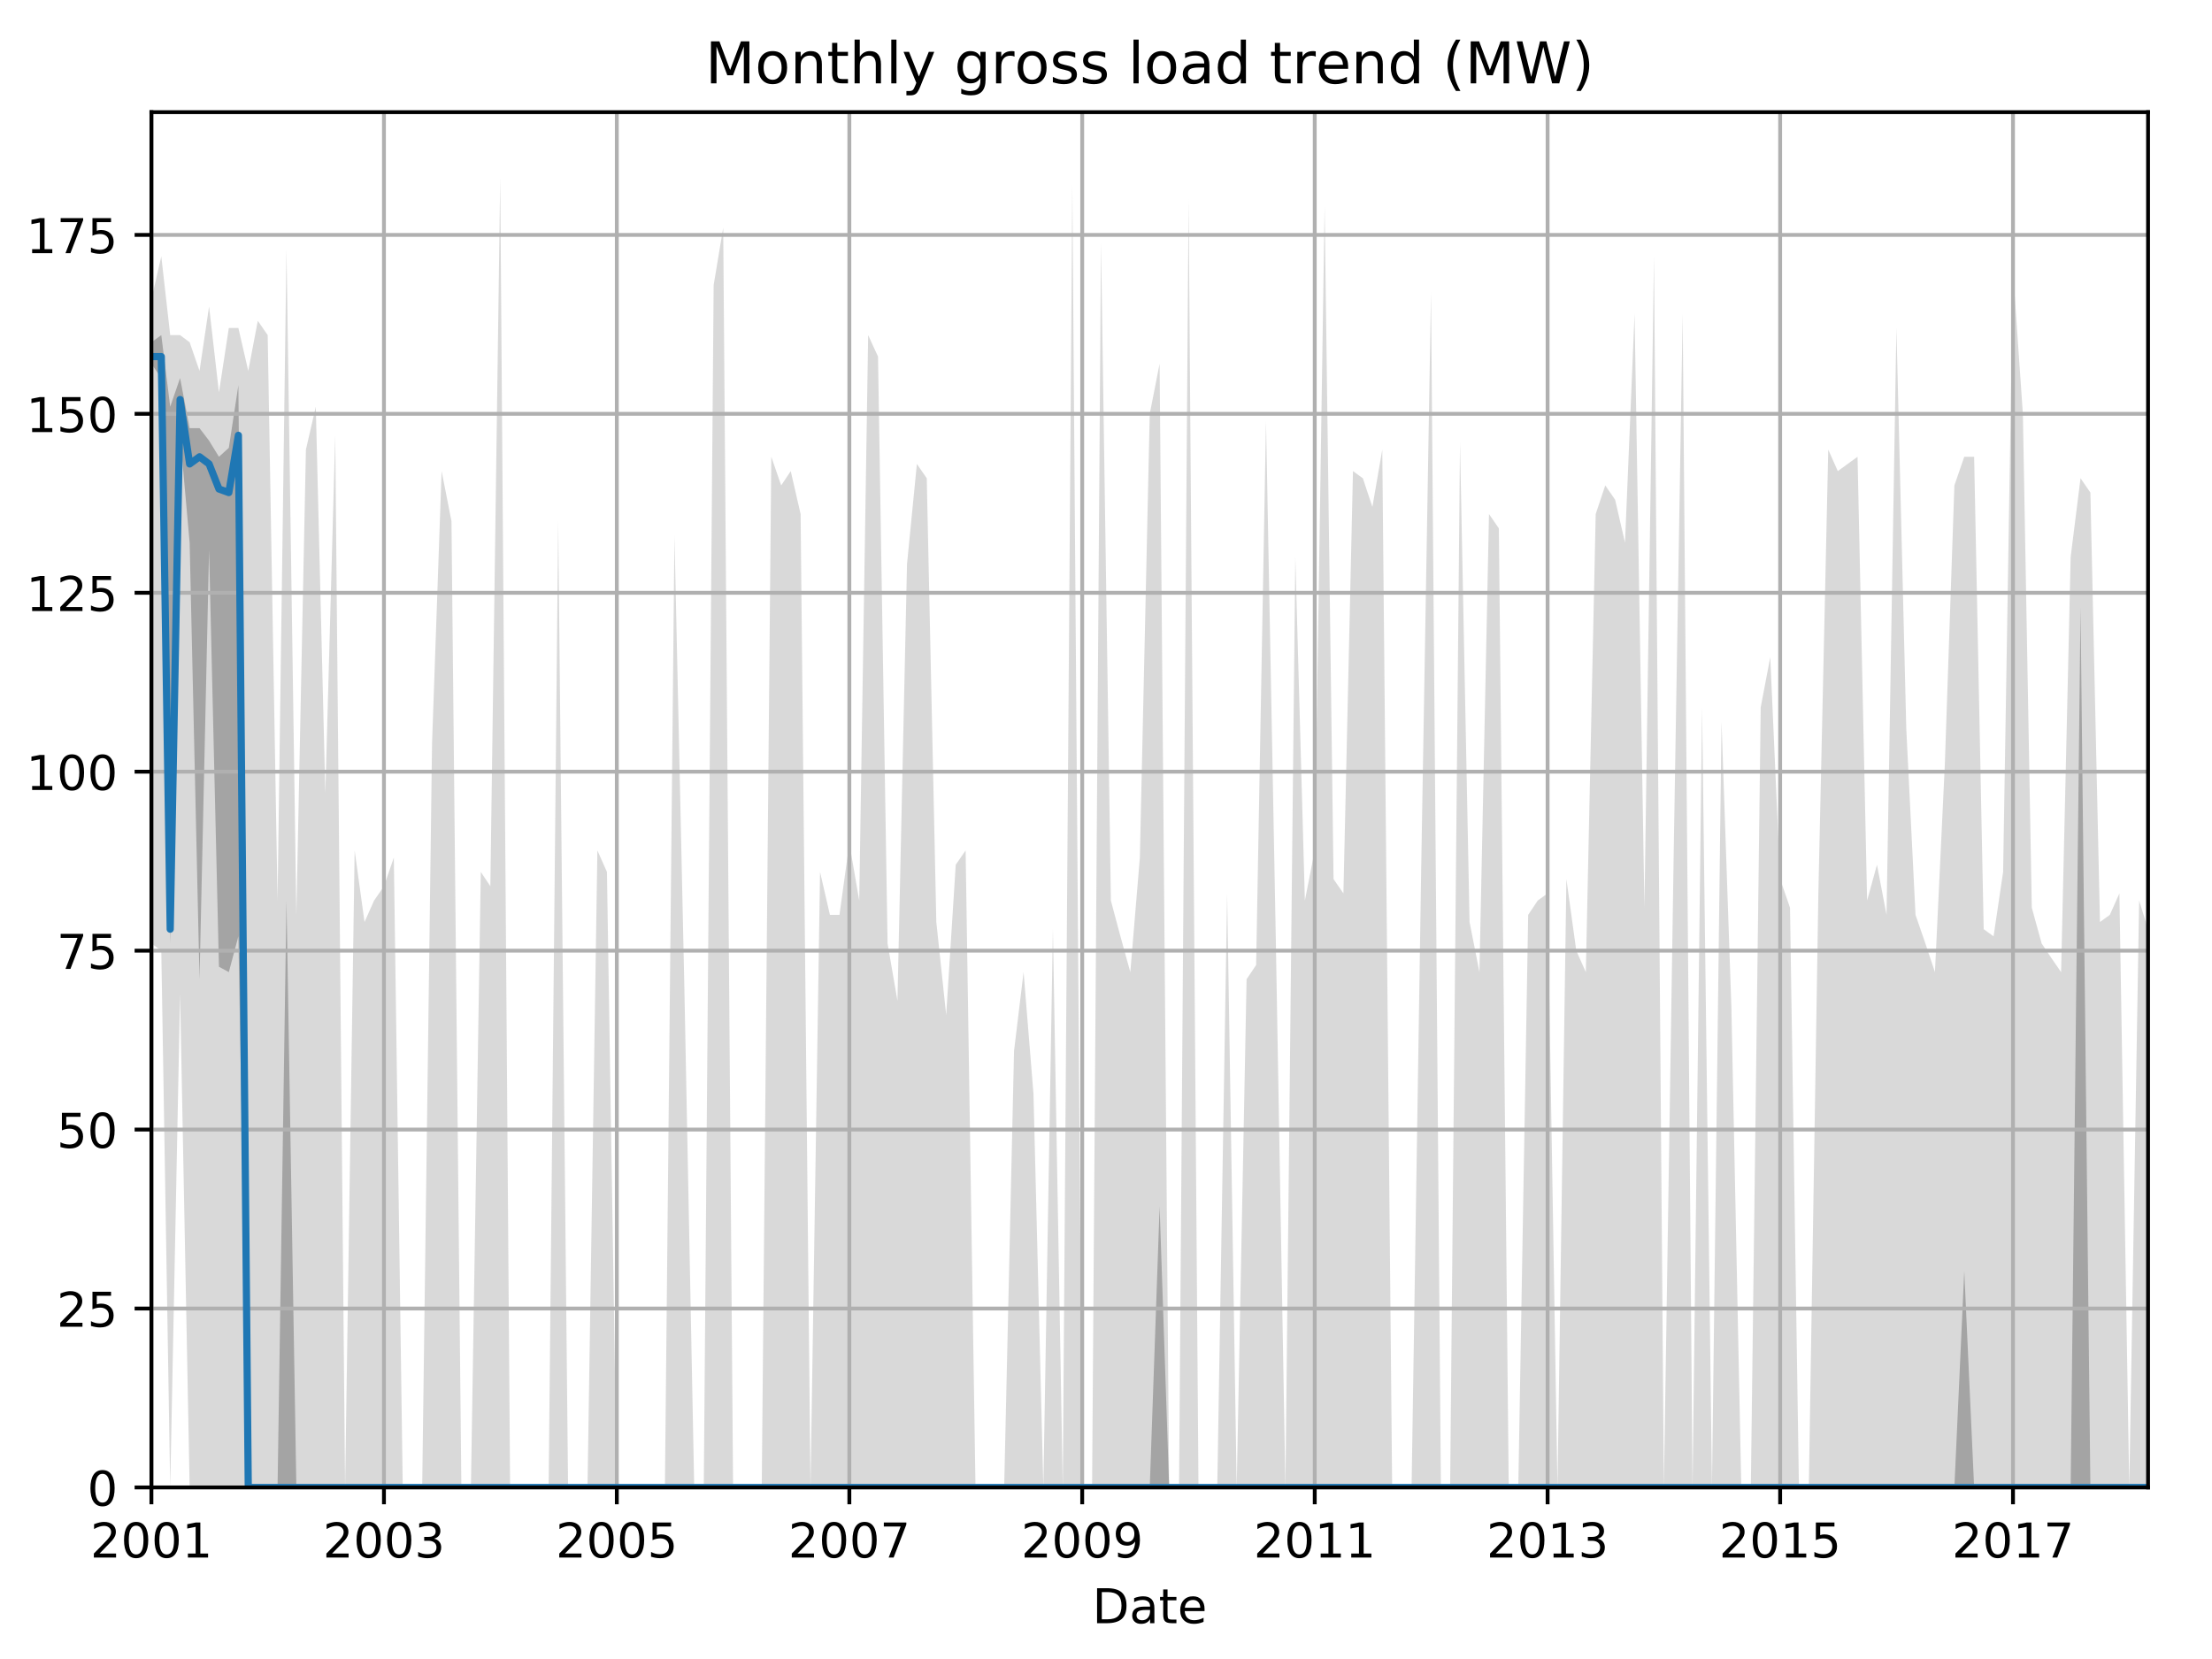 <?xml version="1.0" encoding="utf-8" standalone="no"?>
<!DOCTYPE svg PUBLIC "-//W3C//DTD SVG 1.1//EN"
  "http://www.w3.org/Graphics/SVG/1.1/DTD/svg11.dtd">
<!-- Created with matplotlib (http://matplotlib.org/) -->
<svg height="345.6pt" version="1.1" viewBox="0 0 460.8 345.6" width="460.8pt" xmlns="http://www.w3.org/2000/svg" xmlns:xlink="http://www.w3.org/1999/xlink">
 <defs>
  <style type="text/css">
*{stroke-linecap:butt;stroke-linejoin:round;}
  </style>
 </defs>
 <g id="figure_1">
  <g id="patch_1">
   <path d="M 0 345.6 
L 460.8 345.6 
L 460.8 0 
L 0 0 
z
" style="fill:none;"/>
  </g>
  <g id="axes_1">
   <g id="patch_2">
    <path d="M 31.543 309.863 
L 447.48 309.863 
L 447.48 23.365 
L 31.543 23.365 
z
" style="fill:none;"/>
   </g>
   <g id="PolyCollection_1">
    <path clip-path="url(#p633949a333)" d="M 31.543 62.355 
L 31.543 196.546 
L 33.6 198.037 
L 35.458 309.863 
L 37.515 206.983 
L 39.506 309.863 
L 41.563 309.863 
L 43.554 309.863 
L 45.611 309.863 
L 47.668 309.863 
L 49.659 309.863 
L 51.716 309.863 
L 53.707 309.863 
L 55.764 309.863 
L 57.821 309.863 
L 59.679 309.863 
L 61.736 309.863 
L 63.727 309.863 
L 65.784 309.863 
L 67.775 309.863 
L 69.832 309.863 
L 71.889 309.863 
L 73.88 309.863 
L 75.937 309.863 
L 77.928 309.863 
L 79.985 309.863 
L 82.042 309.863 
L 83.9 309.863 
L 85.957 309.863 
L 87.948 309.863 
L 90.005 309.863 
L 91.996 309.863 
L 94.053 309.863 
L 96.11 309.863 
L 98.101 309.863 
L 100.158 309.863 
L 102.149 309.863 
L 104.206 309.863 
L 106.263 309.863 
L 108.187 309.863 
L 110.245 309.863 
L 112.235 309.863 
L 114.292 309.863 
L 116.283 309.863 
L 118.34 309.863 
L 120.397 309.863 
L 122.388 309.863 
L 124.445 309.863 
L 126.436 309.863 
L 128.493 309.863 
L 130.55 309.863 
L 132.408 309.863 
L 134.466 309.863 
L 136.456 309.863 
L 138.513 309.863 
L 140.504 309.863 
L 142.561 309.863 
L 144.618 309.863 
L 146.609 309.863 
L 148.666 309.863 
L 150.657 309.863 
L 152.714 309.863 
L 154.771 309.863 
L 156.629 309.863 
L 158.686 309.863 
L 160.677 309.863 
L 162.734 309.863 
L 164.725 309.863 
L 166.782 309.863 
L 168.839 309.863 
L 170.83 309.863 
L 172.887 309.863 
L 174.878 309.863 
L 176.935 309.863 
L 178.992 309.863 
L 180.85 309.863 
L 182.907 309.863 
L 184.898 309.863 
L 186.955 309.863 
L 188.946 309.863 
L 191.003 309.863 
L 193.06 309.863 
L 195.051 309.863 
L 197.108 309.863 
L 199.099 309.863 
L 201.156 309.863 
L 203.213 309.863 
L 205.138 309.863 
L 207.195 309.863 
L 209.186 309.863 
L 211.243 309.863 
L 213.233 309.863 
L 215.291 309.863 
L 217.348 309.863 
L 219.338 309.863 
L 221.396 309.863 
L 223.386 309.863 
L 225.443 309.863 
L 227.501 309.863 
L 229.359 309.863 
L 231.416 309.863 
L 233.406 309.863 
L 235.464 309.863 
L 237.454 309.863 
L 239.512 309.863 
L 241.569 309.863 
L 243.559 309.863 
L 245.617 309.863 
L 247.607 309.863 
L 249.664 309.863 
L 251.722 309.863 
L 253.58 309.863 
L 255.637 309.863 
L 257.627 309.863 
L 259.685 309.863 
L 261.675 309.863 
L 263.732 309.863 
L 265.79 309.863 
L 267.78 309.863 
L 269.837 309.863 
L 271.828 309.863 
L 273.885 309.863 
L 275.942 309.863 
L 277.801 309.863 
L 279.858 309.863 
L 281.848 309.863 
L 283.906 309.863 
L 285.896 309.863 
L 287.953 309.863 
L 290.011 309.863 
L 292.001 309.863 
L 294.058 309.863 
L 296.049 309.863 
L 298.106 309.863 
L 300.163 309.863 
L 302.088 309.863 
L 304.145 309.863 
L 306.136 309.863 
L 308.193 309.863 
L 310.184 309.863 
L 312.241 309.863 
L 314.298 309.863 
L 316.289 309.863 
L 318.346 309.863 
L 320.337 309.863 
L 322.394 309.863 
L 324.451 309.863 
L 326.309 309.863 
L 328.366 309.863 
L 330.357 309.863 
L 332.414 309.863 
L 334.405 309.863 
L 336.462 309.863 
L 338.519 309.863 
L 340.51 309.863 
L 342.567 309.863 
L 344.557 309.863 
L 346.615 309.863 
L 348.672 309.863 
L 350.53 309.863 
L 352.587 309.863 
L 354.578 309.863 
L 356.635 309.863 
L 358.626 309.863 
L 360.683 309.863 
L 362.74 309.863 
L 364.731 309.863 
L 366.788 309.863 
L 368.778 309.863 
L 370.836 309.863 
L 372.893 309.863 
L 374.751 309.863 
L 376.808 309.863 
L 378.799 309.863 
L 380.856 309.863 
L 382.847 309.863 
L 384.904 309.863 
L 386.961 309.863 
L 388.952 309.863 
L 391.009 309.863 
L 392.999 309.863 
L 395.057 309.863 
L 397.114 309.863 
L 399.038 309.863 
L 401.095 309.863 
L 403.086 309.863 
L 405.143 309.863 
L 407.134 309.863 
L 409.191 309.863 
L 411.248 309.863 
L 413.239 309.863 
L 415.296 309.863 
L 417.287 309.863 
L 419.344 309.863 
L 421.401 309.863 
L 423.259 309.863 
L 425.316 309.863 
L 427.307 309.863 
L 429.364 309.863 
L 431.355 309.863 
L 433.412 309.863 
L 435.469 309.863 
L 437.46 309.863 
L 439.517 309.863 
L 441.508 309.863 
L 443.565 309.863 
L 445.622 309.863 
L 447.48 309.863 
L 447.48 193.564 
L 447.48 193.564 
L 445.622 187.6 
L 443.565 309.863 
L 441.508 186.109 
L 439.517 190.582 
L 437.46 192.073 
L 435.469 102.612 
L 433.412 99.63 
L 431.355 116.032 
L 429.364 202.51 
L 427.307 199.528 
L 425.316 196.546 
L 423.259 189.091 
L 421.401 86.211 
L 419.344 56.391 
L 417.287 181.636 
L 415.296 195.055 
L 413.239 193.564 
L 411.248 95.157 
L 409.191 95.157 
L 407.134 101.121 
L 405.143 159.271 
L 403.086 202.51 
L 401.095 196.546 
L 399.038 190.582 
L 397.114 151.816 
L 395.057 68.319 
L 392.999 190.582 
L 391.009 180.145 
L 388.952 187.6 
L 386.961 95.157 
L 384.904 96.648 
L 382.847 98.139 
L 380.856 93.666 
L 378.799 186.109 
L 376.808 309.863 
L 374.751 309.863 
L 372.893 189.091 
L 370.836 183.127 
L 368.778 136.906 
L 366.788 147.343 
L 364.731 309.863 
L 362.74 309.863 
L 360.683 209.966 
L 358.626 150.325 
L 356.635 309.863 
L 354.578 147.343 
L 352.587 309.863 
L 350.53 65.337 
L 348.672 177.163 
L 346.615 309.863 
L 344.557 53.409 
L 342.567 189.091 
L 340.51 65.337 
L 338.519 113.05 
L 336.462 104.103 
L 334.405 101.121 
L 332.414 107.086 
L 330.357 202.51 
L 328.366 198.037 
L 326.309 183.127 
L 324.451 309.863 
L 322.394 186.109 
L 320.337 187.6 
L 318.346 190.582 
L 316.289 309.863 
L 314.298 309.863 
L 312.241 110.068 
L 310.184 107.086 
L 308.193 202.51 
L 306.136 192.073 
L 304.145 92.175 
L 302.088 309.863 
L 300.163 309.863 
L 298.106 60.864 
L 296.049 181.636 
L 294.058 309.863 
L 292.001 309.863 
L 290.011 309.863 
L 287.953 93.666 
L 285.896 105.595 
L 283.906 99.63 
L 281.848 98.139 
L 279.858 186.109 
L 277.801 183.127 
L 275.942 42.972 
L 273.885 177.163 
L 271.828 187.6 
L 269.837 116.032 
L 267.78 309.863 
L 265.79 196.546 
L 263.732 87.702 
L 261.675 201.019 
L 259.685 204.001 
L 257.627 309.863 
L 255.637 186.109 
L 253.58 309.863 
L 251.722 309.863 
L 249.664 309.863 
L 247.607 41.481 
L 245.617 309.863 
L 243.559 309.863 
L 241.569 75.774 
L 239.512 86.211 
L 237.454 178.654 
L 235.464 202.51 
L 233.406 195.055 
L 231.416 187.6 
L 229.359 50.427 
L 227.501 309.863 
L 225.443 309.863 
L 223.386 38.499 
L 221.396 309.863 
L 219.338 193.564 
L 217.348 309.863 
L 215.291 227.858 
L 213.233 202.51 
L 211.243 218.912 
L 209.186 309.863 
L 207.195 309.863 
L 205.138 309.863 
L 203.213 309.863 
L 201.156 177.163 
L 199.099 180.145 
L 197.108 211.457 
L 195.051 192.073 
L 193.06 99.63 
L 191.003 96.648 
L 188.946 117.523 
L 186.955 208.475 
L 184.898 196.546 
L 182.907 74.283 
L 180.85 69.81 
L 178.992 187.6 
L 176.935 175.672 
L 174.878 190.582 
L 172.887 190.582 
L 170.83 181.636 
L 168.839 309.863 
L 166.782 107.086 
L 164.725 98.139 
L 162.734 101.121 
L 160.677 95.157 
L 158.686 309.863 
L 156.629 309.863 
L 154.771 309.863 
L 152.714 309.863 
L 150.657 47.445 
L 148.666 59.373 
L 146.609 309.863 
L 144.618 309.863 
L 142.561 205.492 
L 140.504 111.559 
L 138.513 309.863 
L 136.456 309.863 
L 134.466 309.863 
L 132.408 309.863 
L 130.55 309.863 
L 128.493 309.863 
L 126.436 181.636 
L 124.445 177.163 
L 122.388 309.863 
L 120.397 309.863 
L 118.34 309.863 
L 116.283 108.577 
L 114.292 309.863 
L 112.235 309.863 
L 110.245 309.863 
L 108.187 309.863 
L 106.263 309.863 
L 104.206 37.008 
L 102.149 184.618 
L 100.158 181.636 
L 98.101 309.863 
L 96.11 309.863 
L 94.053 108.577 
L 91.996 98.139 
L 90.005 154.798 
L 87.948 309.863 
L 85.957 309.863 
L 83.9 309.863 
L 82.042 178.654 
L 79.985 184.618 
L 77.928 187.6 
L 75.937 192.073 
L 73.88 177.163 
L 71.889 309.863 
L 69.832 90.684 
L 67.775 165.235 
L 65.784 84.72 
L 63.727 93.666 
L 61.736 190.582 
L 59.679 51.918 
L 57.821 187.6 
L 55.764 69.81 
L 53.707 66.828 
L 51.716 77.265 
L 49.659 68.319 
L 47.668 68.319 
L 45.611 81.738 
L 43.554 63.846 
L 41.563 77.265 
L 39.506 71.301 
L 37.515 69.81 
L 35.458 69.81 
L 33.6 53.409 
L 31.543 62.355 
z
" style="fill:#808080;fill-opacity:0.3;"/>
   </g>
   <g id="PolyCollection_2">
    <path clip-path="url(#p633949a333)" d="M 31.543 71.301 
L 31.543 75.774 
L 33.6 78.756 
L 35.458 196.546 
L 37.515 90.684 
L 39.506 113.05 
L 41.563 204.001 
L 43.554 114.541 
L 45.611 201.392 
L 47.668 202.51 
L 49.659 195.055 
L 51.716 309.863 
L 53.707 309.863 
L 55.764 309.863 
L 57.821 309.863 
L 59.679 309.863 
L 61.736 309.863 
L 63.727 309.863 
L 65.784 309.863 
L 67.775 309.863 
L 69.832 309.863 
L 71.889 309.863 
L 73.88 309.863 
L 75.937 309.863 
L 77.928 309.863 
L 79.985 309.863 
L 82.042 309.863 
L 83.9 309.863 
L 85.957 309.863 
L 87.948 309.863 
L 90.005 309.863 
L 91.996 309.863 
L 94.053 309.863 
L 96.11 309.863 
L 98.101 309.863 
L 100.158 309.863 
L 102.149 309.863 
L 104.206 309.863 
L 106.263 309.863 
L 108.187 309.863 
L 110.245 309.863 
L 112.235 309.863 
L 114.292 309.863 
L 116.283 309.863 
L 118.34 309.863 
L 120.397 309.863 
L 122.388 309.863 
L 124.445 309.863 
L 126.436 309.863 
L 128.493 309.863 
L 130.55 309.863 
L 132.408 309.863 
L 134.466 309.863 
L 136.456 309.863 
L 138.513 309.863 
L 140.504 309.863 
L 142.561 309.863 
L 144.618 309.863 
L 146.609 309.863 
L 148.666 309.863 
L 150.657 309.863 
L 152.714 309.863 
L 154.771 309.863 
L 156.629 309.863 
L 158.686 309.863 
L 160.677 309.863 
L 162.734 309.863 
L 164.725 309.863 
L 166.782 309.863 
L 168.839 309.863 
L 170.83 309.863 
L 172.887 309.863 
L 174.878 309.863 
L 176.935 309.863 
L 178.992 309.863 
L 180.85 309.863 
L 182.907 309.863 
L 184.898 309.863 
L 186.955 309.863 
L 188.946 309.863 
L 191.003 309.863 
L 193.06 309.863 
L 195.051 309.863 
L 197.108 309.863 
L 199.099 309.863 
L 201.156 309.863 
L 203.213 309.863 
L 205.138 309.863 
L 207.195 309.863 
L 209.186 309.863 
L 211.243 309.863 
L 213.233 309.863 
L 215.291 309.863 
L 217.348 309.863 
L 219.338 309.863 
L 221.396 309.863 
L 223.386 309.863 
L 225.443 309.863 
L 227.501 309.863 
L 229.359 309.863 
L 231.416 309.863 
L 233.406 309.863 
L 235.464 309.863 
L 237.454 309.863 
L 239.512 309.863 
L 241.569 309.863 
L 243.559 309.863 
L 245.617 309.863 
L 247.607 309.863 
L 249.664 309.863 
L 251.722 309.863 
L 253.58 309.863 
L 255.637 309.863 
L 257.627 309.863 
L 259.685 309.863 
L 261.675 309.863 
L 263.732 309.863 
L 265.79 309.863 
L 267.78 309.863 
L 269.837 309.863 
L 271.828 309.863 
L 273.885 309.863 
L 275.942 309.863 
L 277.801 309.863 
L 279.858 309.863 
L 281.848 309.863 
L 283.906 309.863 
L 285.896 309.863 
L 287.953 309.863 
L 290.011 309.863 
L 292.001 309.863 
L 294.058 309.863 
L 296.049 309.863 
L 298.106 309.863 
L 300.163 309.863 
L 302.088 309.863 
L 304.145 309.863 
L 306.136 309.863 
L 308.193 309.863 
L 310.184 309.863 
L 312.241 309.863 
L 314.298 309.863 
L 316.289 309.863 
L 318.346 309.863 
L 320.337 309.863 
L 322.394 309.863 
L 324.451 309.863 
L 326.309 309.863 
L 328.366 309.863 
L 330.357 309.863 
L 332.414 309.863 
L 334.405 309.863 
L 336.462 309.863 
L 338.519 309.863 
L 340.51 309.863 
L 342.567 309.863 
L 344.557 309.863 
L 346.615 309.863 
L 348.672 309.863 
L 350.53 309.863 
L 352.587 309.863 
L 354.578 309.863 
L 356.635 309.863 
L 358.626 309.863 
L 360.683 309.863 
L 362.74 309.863 
L 364.731 309.863 
L 366.788 309.863 
L 368.778 309.863 
L 370.836 309.863 
L 372.893 309.863 
L 374.751 309.863 
L 376.808 309.863 
L 378.799 309.863 
L 380.856 309.863 
L 382.847 309.863 
L 384.904 309.863 
L 386.961 309.863 
L 388.952 309.863 
L 391.009 309.863 
L 392.999 309.863 
L 395.057 309.863 
L 397.114 309.863 
L 399.038 309.863 
L 401.095 309.863 
L 403.086 309.863 
L 405.143 309.863 
L 407.134 309.863 
L 409.191 309.863 
L 411.248 309.863 
L 413.239 309.863 
L 415.296 309.863 
L 417.287 309.863 
L 419.344 309.863 
L 421.401 309.863 
L 423.259 309.863 
L 425.316 309.863 
L 427.307 309.863 
L 429.364 309.863 
L 431.355 309.863 
L 433.412 309.863 
L 435.469 309.863 
L 437.46 309.863 
L 439.517 309.863 
L 441.508 309.863 
L 443.565 309.863 
L 445.622 309.863 
L 447.48 309.863 
L 447.48 309.863 
L 447.48 309.863 
L 445.622 309.863 
L 443.565 309.863 
L 441.508 309.863 
L 439.517 309.863 
L 437.46 309.863 
L 435.469 309.863 
L 433.412 126.469 
L 431.355 309.863 
L 429.364 309.863 
L 427.307 309.863 
L 425.316 309.863 
L 423.259 309.863 
L 421.401 309.863 
L 419.344 309.863 
L 417.287 309.863 
L 415.296 309.863 
L 413.239 309.863 
L 411.248 309.863 
L 409.191 264.76 
L 407.134 309.863 
L 405.143 309.863 
L 403.086 309.863 
L 401.095 309.863 
L 399.038 309.863 
L 397.114 309.863 
L 395.057 309.863 
L 392.999 309.863 
L 391.009 309.863 
L 388.952 309.863 
L 386.961 309.863 
L 384.904 309.863 
L 382.847 309.863 
L 380.856 309.863 
L 378.799 309.863 
L 376.808 309.863 
L 374.751 309.863 
L 372.893 309.863 
L 370.836 309.863 
L 368.778 309.863 
L 366.788 309.863 
L 364.731 309.863 
L 362.74 309.863 
L 360.683 309.863 
L 358.626 309.863 
L 356.635 309.863 
L 354.578 309.863 
L 352.587 309.863 
L 350.53 309.863 
L 348.672 309.863 
L 346.615 309.863 
L 344.557 309.863 
L 342.567 309.863 
L 340.51 309.863 
L 338.519 309.863 
L 336.462 309.863 
L 334.405 309.863 
L 332.414 309.863 
L 330.357 309.863 
L 328.366 309.863 
L 326.309 309.863 
L 324.451 309.863 
L 322.394 309.863 
L 320.337 309.863 
L 318.346 309.863 
L 316.289 309.863 
L 314.298 309.863 
L 312.241 309.863 
L 310.184 309.863 
L 308.193 309.863 
L 306.136 309.863 
L 304.145 309.863 
L 302.088 309.863 
L 300.163 309.863 
L 298.106 309.863 
L 296.049 309.863 
L 294.058 309.863 
L 292.001 309.863 
L 290.011 309.863 
L 287.953 309.863 
L 285.896 309.863 
L 283.906 309.863 
L 281.848 309.863 
L 279.858 309.863 
L 277.801 309.863 
L 275.942 309.863 
L 273.885 309.863 
L 271.828 309.863 
L 269.837 309.863 
L 267.78 309.863 
L 265.79 309.863 
L 263.732 309.863 
L 261.675 309.863 
L 259.685 309.863 
L 257.627 309.863 
L 255.637 309.863 
L 253.58 309.863 
L 251.722 309.863 
L 249.664 309.863 
L 247.607 309.863 
L 245.617 309.863 
L 243.559 309.863 
L 241.569 251.341 
L 239.512 309.863 
L 237.454 309.863 
L 235.464 309.863 
L 233.406 309.863 
L 231.416 309.863 
L 229.359 309.863 
L 227.501 309.863 
L 225.443 309.863 
L 223.386 309.863 
L 221.396 309.863 
L 219.338 309.863 
L 217.348 309.863 
L 215.291 309.863 
L 213.233 309.863 
L 211.243 309.863 
L 209.186 309.863 
L 207.195 309.863 
L 205.138 309.863 
L 203.213 309.863 
L 201.156 309.863 
L 199.099 309.863 
L 197.108 309.863 
L 195.051 309.863 
L 193.06 309.863 
L 191.003 309.863 
L 188.946 309.863 
L 186.955 309.863 
L 184.898 309.863 
L 182.907 309.863 
L 180.85 309.863 
L 178.992 309.863 
L 176.935 309.863 
L 174.878 309.863 
L 172.887 309.863 
L 170.83 309.863 
L 168.839 309.863 
L 166.782 309.863 
L 164.725 309.863 
L 162.734 309.863 
L 160.677 309.863 
L 158.686 309.863 
L 156.629 309.863 
L 154.771 309.863 
L 152.714 309.863 
L 150.657 309.863 
L 148.666 309.863 
L 146.609 309.863 
L 144.618 309.863 
L 142.561 309.863 
L 140.504 309.863 
L 138.513 309.863 
L 136.456 309.863 
L 134.466 309.863 
L 132.408 309.863 
L 130.55 309.863 
L 128.493 309.863 
L 126.436 309.863 
L 124.445 309.863 
L 122.388 309.863 
L 120.397 309.863 
L 118.34 309.863 
L 116.283 309.863 
L 114.292 309.863 
L 112.235 309.863 
L 110.245 309.863 
L 108.187 309.863 
L 106.263 309.863 
L 104.206 309.863 
L 102.149 309.863 
L 100.158 309.863 
L 98.101 309.863 
L 96.11 309.863 
L 94.053 309.863 
L 91.996 309.863 
L 90.005 309.863 
L 87.948 309.863 
L 85.957 309.863 
L 83.9 309.863 
L 82.042 309.863 
L 79.985 309.863 
L 77.928 309.863 
L 75.937 309.863 
L 73.88 309.863 
L 71.889 309.863 
L 69.832 309.863 
L 67.775 309.863 
L 65.784 309.863 
L 63.727 309.863 
L 61.736 309.863 
L 59.679 187.6 
L 57.821 309.863 
L 55.764 309.863 
L 53.707 309.863 
L 51.716 309.863 
L 49.659 80.247 
L 47.668 93.294 
L 45.611 95.157 
L 43.554 91.803 
L 41.563 89.193 
L 39.506 89.193 
L 37.515 78.756 
L 35.458 84.72 
L 33.6 69.81 
L 31.543 71.301 
z
" style="fill:#808080;fill-opacity:0.6;"/>
   </g>
   <g id="matplotlib.axis_1">
    <g id="xtick_1">
     <g id="line2d_1">
      <path clip-path="url(#p633949a333)" d="M 31.543 309.863 
L 31.543 23.365 
" style="fill:none;stroke:#b0b0b0;stroke-linecap:square;stroke-width:0.8;"/>
     </g>
     <g id="line2d_2">
      <defs>
       <path d="M 0 0 
L 0 3.5 
" id="md4eee360b6" style="stroke:#000000;stroke-width:0.8;"/>
      </defs>
      <g>
       <use style="stroke:#000000;stroke-width:0.8;" x="31.543" xlink:href="#md4eee360b6" y="309.863"/>
      </g>
     </g>
     <g id="text_1">
      <!-- 2001 -->
      <defs>
       <path d="M 19.188 8.297 
L 53.609 8.297 
L 53.609 0 
L 7.328 0 
L 7.328 8.297 
Q 12.938 14.109 22.625 23.891 
Q 32.328 33.688 34.812 36.531 
Q 39.547 41.844 41.422 45.531 
Q 43.312 49.219 43.312 52.781 
Q 43.312 58.594 39.234 62.25 
Q 35.156 65.922 28.609 65.922 
Q 23.969 65.922 18.812 64.312 
Q 13.672 62.703 7.812 59.422 
L 7.812 69.391 
Q 13.766 71.781 18.938 73 
Q 24.125 74.219 28.422 74.219 
Q 39.75 74.219 46.484 68.547 
Q 53.219 62.891 53.219 53.422 
Q 53.219 48.922 51.531 44.891 
Q 49.859 40.875 45.406 35.406 
Q 44.188 33.984 37.641 27.219 
Q 31.109 20.453 19.188 8.297 
z
" id="DejaVuSans-32"/>
       <path d="M 31.781 66.406 
Q 24.172 66.406 20.328 58.906 
Q 16.5 51.422 16.5 36.375 
Q 16.5 21.391 20.328 13.891 
Q 24.172 6.391 31.781 6.391 
Q 39.453 6.391 43.281 13.891 
Q 47.125 21.391 47.125 36.375 
Q 47.125 51.422 43.281 58.906 
Q 39.453 66.406 31.781 66.406 
z
M 31.781 74.219 
Q 44.047 74.219 50.516 64.516 
Q 56.984 54.828 56.984 36.375 
Q 56.984 17.969 50.516 8.266 
Q 44.047 -1.422 31.781 -1.422 
Q 19.531 -1.422 13.062 8.266 
Q 6.594 17.969 6.594 36.375 
Q 6.594 54.828 13.062 64.516 
Q 19.531 74.219 31.781 74.219 
z
" id="DejaVuSans-30"/>
       <path d="M 12.406 8.297 
L 28.516 8.297 
L 28.516 63.922 
L 10.984 60.406 
L 10.984 69.391 
L 28.422 72.906 
L 38.281 72.906 
L 38.281 8.297 
L 54.391 8.297 
L 54.391 0 
L 12.406 0 
z
" id="DejaVuSans-31"/>
      </defs>
      <g transform="translate(18.818 324.462)scale(0.1 -0.1)">
       <use xlink:href="#DejaVuSans-32"/>
       <use x="63.623" xlink:href="#DejaVuSans-30"/>
       <use x="127.246" xlink:href="#DejaVuSans-30"/>
       <use x="190.869" xlink:href="#DejaVuSans-31"/>
      </g>
     </g>
    </g>
    <g id="xtick_2">
     <g id="line2d_3">
      <path clip-path="url(#p633949a333)" d="M 79.985 309.863 
L 79.985 23.365 
" style="fill:none;stroke:#b0b0b0;stroke-linecap:square;stroke-width:0.8;"/>
     </g>
     <g id="line2d_4">
      <g>
       <use style="stroke:#000000;stroke-width:0.8;" x="79.985" xlink:href="#md4eee360b6" y="309.863"/>
      </g>
     </g>
     <g id="text_2">
      <!-- 2003 -->
      <defs>
       <path d="M 40.578 39.312 
Q 47.656 37.797 51.625 33 
Q 55.609 28.219 55.609 21.188 
Q 55.609 10.406 48.188 4.484 
Q 40.766 -1.422 27.094 -1.422 
Q 22.516 -1.422 17.656 -0.516 
Q 12.797 0.391 7.625 2.203 
L 7.625 11.719 
Q 11.719 9.328 16.594 8.109 
Q 21.484 6.891 26.812 6.891 
Q 36.078 6.891 40.938 10.547 
Q 45.797 14.203 45.797 21.188 
Q 45.797 27.641 41.281 31.266 
Q 36.766 34.906 28.719 34.906 
L 20.219 34.906 
L 20.219 43.016 
L 29.109 43.016 
Q 36.375 43.016 40.234 45.922 
Q 44.094 48.828 44.094 54.297 
Q 44.094 59.906 40.109 62.906 
Q 36.141 65.922 28.719 65.922 
Q 24.656 65.922 20.016 65.031 
Q 15.375 64.156 9.812 62.312 
L 9.812 71.094 
Q 15.438 72.656 20.344 73.438 
Q 25.25 74.219 29.594 74.219 
Q 40.828 74.219 47.359 69.109 
Q 53.906 64.016 53.906 55.328 
Q 53.906 49.266 50.438 45.094 
Q 46.969 40.922 40.578 39.312 
z
" id="DejaVuSans-33"/>
      </defs>
      <g transform="translate(67.26 324.462)scale(0.1 -0.1)">
       <use xlink:href="#DejaVuSans-32"/>
       <use x="63.623" xlink:href="#DejaVuSans-30"/>
       <use x="127.246" xlink:href="#DejaVuSans-30"/>
       <use x="190.869" xlink:href="#DejaVuSans-33"/>
      </g>
     </g>
    </g>
    <g id="xtick_3">
     <g id="line2d_5">
      <path clip-path="url(#p633949a333)" d="M 128.493 309.863 
L 128.493 23.365 
" style="fill:none;stroke:#b0b0b0;stroke-linecap:square;stroke-width:0.8;"/>
     </g>
     <g id="line2d_6">
      <g>
       <use style="stroke:#000000;stroke-width:0.8;" x="128.493" xlink:href="#md4eee360b6" y="309.863"/>
      </g>
     </g>
     <g id="text_3">
      <!-- 2005 -->
      <defs>
       <path d="M 10.797 72.906 
L 49.516 72.906 
L 49.516 64.594 
L 19.828 64.594 
L 19.828 46.734 
Q 21.969 47.469 24.109 47.828 
Q 26.266 48.188 28.422 48.188 
Q 40.625 48.188 47.75 41.5 
Q 54.891 34.812 54.891 23.391 
Q 54.891 11.625 47.562 5.094 
Q 40.234 -1.422 26.906 -1.422 
Q 22.312 -1.422 17.547 -0.641 
Q 12.797 0.141 7.719 1.703 
L 7.719 11.625 
Q 12.109 9.234 16.797 8.062 
Q 21.484 6.891 26.703 6.891 
Q 35.156 6.891 40.078 11.328 
Q 45.016 15.766 45.016 23.391 
Q 45.016 31 40.078 35.438 
Q 35.156 39.891 26.703 39.891 
Q 22.75 39.891 18.812 39.016 
Q 14.891 38.141 10.797 36.281 
z
" id="DejaVuSans-35"/>
      </defs>
      <g transform="translate(115.768 324.462)scale(0.1 -0.1)">
       <use xlink:href="#DejaVuSans-32"/>
       <use x="63.623" xlink:href="#DejaVuSans-30"/>
       <use x="127.246" xlink:href="#DejaVuSans-30"/>
       <use x="190.869" xlink:href="#DejaVuSans-35"/>
      </g>
     </g>
    </g>
    <g id="xtick_4">
     <g id="line2d_7">
      <path clip-path="url(#p633949a333)" d="M 176.935 309.863 
L 176.935 23.365 
" style="fill:none;stroke:#b0b0b0;stroke-linecap:square;stroke-width:0.8;"/>
     </g>
     <g id="line2d_8">
      <g>
       <use style="stroke:#000000;stroke-width:0.8;" x="176.935" xlink:href="#md4eee360b6" y="309.863"/>
      </g>
     </g>
     <g id="text_4">
      <!-- 2007 -->
      <defs>
       <path d="M 8.203 72.906 
L 55.078 72.906 
L 55.078 68.703 
L 28.609 0 
L 18.312 0 
L 43.219 64.594 
L 8.203 64.594 
z
" id="DejaVuSans-37"/>
      </defs>
      <g transform="translate(164.21 324.462)scale(0.1 -0.1)">
       <use xlink:href="#DejaVuSans-32"/>
       <use x="63.623" xlink:href="#DejaVuSans-30"/>
       <use x="127.246" xlink:href="#DejaVuSans-30"/>
       <use x="190.869" xlink:href="#DejaVuSans-37"/>
      </g>
     </g>
    </g>
    <g id="xtick_5">
     <g id="line2d_9">
      <path clip-path="url(#p633949a333)" d="M 225.443 309.863 
L 225.443 23.365 
" style="fill:none;stroke:#b0b0b0;stroke-linecap:square;stroke-width:0.8;"/>
     </g>
     <g id="line2d_10">
      <g>
       <use style="stroke:#000000;stroke-width:0.8;" x="225.443" xlink:href="#md4eee360b6" y="309.863"/>
      </g>
     </g>
     <g id="text_5">
      <!-- 2009 -->
      <defs>
       <path d="M 10.984 1.516 
L 10.984 10.5 
Q 14.703 8.734 18.5 7.812 
Q 22.312 6.891 25.984 6.891 
Q 35.75 6.891 40.891 13.453 
Q 46.047 20.016 46.781 33.406 
Q 43.953 29.203 39.594 26.953 
Q 35.25 24.703 29.984 24.703 
Q 19.047 24.703 12.672 31.312 
Q 6.297 37.938 6.297 49.422 
Q 6.297 60.641 12.938 67.422 
Q 19.578 74.219 30.609 74.219 
Q 43.266 74.219 49.922 64.516 
Q 56.594 54.828 56.594 36.375 
Q 56.594 19.141 48.406 8.859 
Q 40.234 -1.422 26.422 -1.422 
Q 22.703 -1.422 18.891 -0.688 
Q 15.094 0.047 10.984 1.516 
z
M 30.609 32.422 
Q 37.25 32.422 41.125 36.953 
Q 45.016 41.5 45.016 49.422 
Q 45.016 57.281 41.125 61.844 
Q 37.25 66.406 30.609 66.406 
Q 23.969 66.406 20.094 61.844 
Q 16.219 57.281 16.219 49.422 
Q 16.219 41.5 20.094 36.953 
Q 23.969 32.422 30.609 32.422 
z
" id="DejaVuSans-39"/>
      </defs>
      <g transform="translate(212.718 324.462)scale(0.1 -0.1)">
       <use xlink:href="#DejaVuSans-32"/>
       <use x="63.623" xlink:href="#DejaVuSans-30"/>
       <use x="127.246" xlink:href="#DejaVuSans-30"/>
       <use x="190.869" xlink:href="#DejaVuSans-39"/>
      </g>
     </g>
    </g>
    <g id="xtick_6">
     <g id="line2d_11">
      <path clip-path="url(#p633949a333)" d="M 273.885 309.863 
L 273.885 23.365 
" style="fill:none;stroke:#b0b0b0;stroke-linecap:square;stroke-width:0.8;"/>
     </g>
     <g id="line2d_12">
      <g>
       <use style="stroke:#000000;stroke-width:0.8;" x="273.885" xlink:href="#md4eee360b6" y="309.863"/>
      </g>
     </g>
     <g id="text_6">
      <!-- 2011 -->
      <g transform="translate(261.16 324.462)scale(0.1 -0.1)">
       <use xlink:href="#DejaVuSans-32"/>
       <use x="63.623" xlink:href="#DejaVuSans-30"/>
       <use x="127.246" xlink:href="#DejaVuSans-31"/>
       <use x="190.869" xlink:href="#DejaVuSans-31"/>
      </g>
     </g>
    </g>
    <g id="xtick_7">
     <g id="line2d_13">
      <path clip-path="url(#p633949a333)" d="M 322.394 309.863 
L 322.394 23.365 
" style="fill:none;stroke:#b0b0b0;stroke-linecap:square;stroke-width:0.8;"/>
     </g>
     <g id="line2d_14">
      <g>
       <use style="stroke:#000000;stroke-width:0.8;" x="322.394" xlink:href="#md4eee360b6" y="309.863"/>
      </g>
     </g>
     <g id="text_7">
      <!-- 2013 -->
      <g transform="translate(309.669 324.462)scale(0.1 -0.1)">
       <use xlink:href="#DejaVuSans-32"/>
       <use x="63.623" xlink:href="#DejaVuSans-30"/>
       <use x="127.246" xlink:href="#DejaVuSans-31"/>
       <use x="190.869" xlink:href="#DejaVuSans-33"/>
      </g>
     </g>
    </g>
    <g id="xtick_8">
     <g id="line2d_15">
      <path clip-path="url(#p633949a333)" d="M 370.836 309.863 
L 370.836 23.365 
" style="fill:none;stroke:#b0b0b0;stroke-linecap:square;stroke-width:0.8;"/>
     </g>
     <g id="line2d_16">
      <g>
       <use style="stroke:#000000;stroke-width:0.8;" x="370.836" xlink:href="#md4eee360b6" y="309.863"/>
      </g>
     </g>
     <g id="text_8">
      <!-- 2015 -->
      <g transform="translate(358.111 324.462)scale(0.1 -0.1)">
       <use xlink:href="#DejaVuSans-32"/>
       <use x="63.623" xlink:href="#DejaVuSans-30"/>
       <use x="127.246" xlink:href="#DejaVuSans-31"/>
       <use x="190.869" xlink:href="#DejaVuSans-35"/>
      </g>
     </g>
    </g>
    <g id="xtick_9">
     <g id="line2d_17">
      <path clip-path="url(#p633949a333)" d="M 419.344 309.863 
L 419.344 23.365 
" style="fill:none;stroke:#b0b0b0;stroke-linecap:square;stroke-width:0.8;"/>
     </g>
     <g id="line2d_18">
      <g>
       <use style="stroke:#000000;stroke-width:0.8;" x="419.344" xlink:href="#md4eee360b6" y="309.863"/>
      </g>
     </g>
     <g id="text_9">
      <!-- 2017 -->
      <g transform="translate(406.619 324.462)scale(0.1 -0.1)">
       <use xlink:href="#DejaVuSans-32"/>
       <use x="63.623" xlink:href="#DejaVuSans-30"/>
       <use x="127.246" xlink:href="#DejaVuSans-31"/>
       <use x="190.869" xlink:href="#DejaVuSans-37"/>
      </g>
     </g>
    </g>
    <g id="text_10">
     <!-- Date -->
     <defs>
      <path d="M 19.672 64.797 
L 19.672 8.109 
L 31.594 8.109 
Q 46.688 8.109 53.688 14.938 
Q 60.688 21.781 60.688 36.531 
Q 60.688 51.172 53.688 57.984 
Q 46.688 64.797 31.594 64.797 
z
M 9.812 72.906 
L 30.078 72.906 
Q 51.266 72.906 61.172 64.094 
Q 71.094 55.281 71.094 36.531 
Q 71.094 17.672 61.125 8.828 
Q 51.172 0 30.078 0 
L 9.812 0 
z
" id="DejaVuSans-44"/>
      <path d="M 34.281 27.484 
Q 23.391 27.484 19.188 25 
Q 14.984 22.516 14.984 16.5 
Q 14.984 11.719 18.141 8.906 
Q 21.297 6.109 26.703 6.109 
Q 34.188 6.109 38.703 11.406 
Q 43.219 16.703 43.219 25.484 
L 43.219 27.484 
z
M 52.203 31.203 
L 52.203 0 
L 43.219 0 
L 43.219 8.297 
Q 40.141 3.328 35.547 0.953 
Q 30.953 -1.422 24.312 -1.422 
Q 15.922 -1.422 10.953 3.297 
Q 6 8.016 6 15.922 
Q 6 25.141 12.172 29.828 
Q 18.359 34.516 30.609 34.516 
L 43.219 34.516 
L 43.219 35.406 
Q 43.219 41.609 39.141 45 
Q 35.062 48.391 27.688 48.391 
Q 23 48.391 18.547 47.266 
Q 14.109 46.141 10.016 43.891 
L 10.016 52.203 
Q 14.938 54.109 19.578 55.047 
Q 24.219 56 28.609 56 
Q 40.484 56 46.344 49.844 
Q 52.203 43.703 52.203 31.203 
z
" id="DejaVuSans-61"/>
      <path d="M 18.312 70.219 
L 18.312 54.688 
L 36.812 54.688 
L 36.812 47.703 
L 18.312 47.703 
L 18.312 18.016 
Q 18.312 11.328 20.141 9.422 
Q 21.969 7.516 27.594 7.516 
L 36.812 7.516 
L 36.812 0 
L 27.594 0 
Q 17.188 0 13.234 3.875 
Q 9.281 7.766 9.281 18.016 
L 9.281 47.703 
L 2.688 47.703 
L 2.688 54.688 
L 9.281 54.688 
L 9.281 70.219 
z
" id="DejaVuSans-74"/>
      <path d="M 56.203 29.594 
L 56.203 25.203 
L 14.891 25.203 
Q 15.484 15.922 20.484 11.062 
Q 25.484 6.203 34.422 6.203 
Q 39.594 6.203 44.453 7.469 
Q 49.312 8.734 54.109 11.281 
L 54.109 2.781 
Q 49.266 0.734 44.188 -0.344 
Q 39.109 -1.422 33.891 -1.422 
Q 20.797 -1.422 13.156 6.188 
Q 5.516 13.812 5.516 26.812 
Q 5.516 40.234 12.766 48.109 
Q 20.016 56 32.328 56 
Q 43.359 56 49.781 48.891 
Q 56.203 41.797 56.203 29.594 
z
M 47.219 32.234 
Q 47.125 39.594 43.094 43.984 
Q 39.062 48.391 32.422 48.391 
Q 24.906 48.391 20.391 44.141 
Q 15.875 39.891 15.188 32.172 
z
" id="DejaVuSans-65"/>
     </defs>
     <g transform="translate(227.561 338.14)scale(0.1 -0.1)">
      <use xlink:href="#DejaVuSans-44"/>
      <use x="77.002" xlink:href="#DejaVuSans-61"/>
      <use x="138.281" xlink:href="#DejaVuSans-74"/>
      <use x="177.49" xlink:href="#DejaVuSans-65"/>
     </g>
    </g>
   </g>
   <g id="matplotlib.axis_2">
    <g id="ytick_1">
     <g id="line2d_19">
      <path clip-path="url(#p633949a333)" d="M 31.543 309.863 
L 447.48 309.863 
" style="fill:none;stroke:#b0b0b0;stroke-linecap:square;stroke-width:0.8;"/>
     </g>
     <g id="line2d_20">
      <defs>
       <path d="M 0 0 
L -3.5 0 
" id="m814f17ac6b" style="stroke:#000000;stroke-width:0.8;"/>
      </defs>
      <g>
       <use style="stroke:#000000;stroke-width:0.8;" x="31.543" xlink:href="#m814f17ac6b" y="309.863"/>
      </g>
     </g>
     <g id="text_11">
      <!-- 0 -->
      <g transform="translate(18.18 313.663)scale(0.1 -0.1)">
       <use xlink:href="#DejaVuSans-30"/>
      </g>
     </g>
    </g>
    <g id="ytick_2">
     <g id="line2d_21">
      <path clip-path="url(#p633949a333)" d="M 31.543 272.588 
L 447.48 272.588 
" style="fill:none;stroke:#b0b0b0;stroke-linecap:square;stroke-width:0.8;"/>
     </g>
     <g id="line2d_22">
      <g>
       <use style="stroke:#000000;stroke-width:0.8;" x="31.543" xlink:href="#m814f17ac6b" y="272.588"/>
      </g>
     </g>
     <g id="text_12">
      <!-- 25 -->
      <g transform="translate(11.818 276.387)scale(0.1 -0.1)">
       <use xlink:href="#DejaVuSans-32"/>
       <use x="63.623" xlink:href="#DejaVuSans-35"/>
      </g>
     </g>
    </g>
    <g id="ytick_3">
     <g id="line2d_23">
      <path clip-path="url(#p633949a333)" d="M 31.543 235.313 
L 447.48 235.313 
" style="fill:none;stroke:#b0b0b0;stroke-linecap:square;stroke-width:0.8;"/>
     </g>
     <g id="line2d_24">
      <g>
       <use style="stroke:#000000;stroke-width:0.8;" x="31.543" xlink:href="#m814f17ac6b" y="235.313"/>
      </g>
     </g>
     <g id="text_13">
      <!-- 50 -->
      <g transform="translate(11.818 239.112)scale(0.1 -0.1)">
       <use xlink:href="#DejaVuSans-35"/>
       <use x="63.623" xlink:href="#DejaVuSans-30"/>
      </g>
     </g>
    </g>
    <g id="ytick_4">
     <g id="line2d_25">
      <path clip-path="url(#p633949a333)" d="M 31.543 198.037 
L 447.48 198.037 
" style="fill:none;stroke:#b0b0b0;stroke-linecap:square;stroke-width:0.8;"/>
     </g>
     <g id="line2d_26">
      <g>
       <use style="stroke:#000000;stroke-width:0.8;" x="31.543" xlink:href="#m814f17ac6b" y="198.037"/>
      </g>
     </g>
     <g id="text_14">
      <!-- 75 -->
      <g transform="translate(11.818 201.837)scale(0.1 -0.1)">
       <use xlink:href="#DejaVuSans-37"/>
       <use x="63.623" xlink:href="#DejaVuSans-35"/>
      </g>
     </g>
    </g>
    <g id="ytick_5">
     <g id="line2d_27">
      <path clip-path="url(#p633949a333)" d="M 31.543 160.762 
L 447.48 160.762 
" style="fill:none;stroke:#b0b0b0;stroke-linecap:square;stroke-width:0.8;"/>
     </g>
     <g id="line2d_28">
      <g>
       <use style="stroke:#000000;stroke-width:0.8;" x="31.543" xlink:href="#m814f17ac6b" y="160.762"/>
      </g>
     </g>
     <g id="text_15">
      <!-- 100 -->
      <g transform="translate(5.455 164.561)scale(0.1 -0.1)">
       <use xlink:href="#DejaVuSans-31"/>
       <use x="63.623" xlink:href="#DejaVuSans-30"/>
       <use x="127.246" xlink:href="#DejaVuSans-30"/>
      </g>
     </g>
    </g>
    <g id="ytick_6">
     <g id="line2d_29">
      <path clip-path="url(#p633949a333)" d="M 31.543 123.487 
L 447.48 123.487 
" style="fill:none;stroke:#b0b0b0;stroke-linecap:square;stroke-width:0.8;"/>
     </g>
     <g id="line2d_30">
      <g>
       <use style="stroke:#000000;stroke-width:0.8;" x="31.543" xlink:href="#m814f17ac6b" y="123.487"/>
      </g>
     </g>
     <g id="text_16">
      <!-- 125 -->
      <g transform="translate(5.455 127.286)scale(0.1 -0.1)">
       <use xlink:href="#DejaVuSans-31"/>
       <use x="63.623" xlink:href="#DejaVuSans-32"/>
       <use x="127.246" xlink:href="#DejaVuSans-35"/>
      </g>
     </g>
    </g>
    <g id="ytick_7">
     <g id="line2d_31">
      <path clip-path="url(#p633949a333)" d="M 31.543 86.211 
L 447.48 86.211 
" style="fill:none;stroke:#b0b0b0;stroke-linecap:square;stroke-width:0.8;"/>
     </g>
     <g id="line2d_32">
      <g>
       <use style="stroke:#000000;stroke-width:0.8;" x="31.543" xlink:href="#m814f17ac6b" y="86.211"/>
      </g>
     </g>
     <g id="text_17">
      <!-- 150 -->
      <g transform="translate(5.455 90.011)scale(0.1 -0.1)">
       <use xlink:href="#DejaVuSans-31"/>
       <use x="63.623" xlink:href="#DejaVuSans-35"/>
       <use x="127.246" xlink:href="#DejaVuSans-30"/>
      </g>
     </g>
    </g>
    <g id="ytick_8">
     <g id="line2d_33">
      <path clip-path="url(#p633949a333)" d="M 31.543 48.936 
L 447.48 48.936 
" style="fill:none;stroke:#b0b0b0;stroke-linecap:square;stroke-width:0.8;"/>
     </g>
     <g id="line2d_34">
      <g>
       <use style="stroke:#000000;stroke-width:0.8;" x="31.543" xlink:href="#m814f17ac6b" y="48.936"/>
      </g>
     </g>
     <g id="text_18">
      <!-- 175 -->
      <g transform="translate(5.455 52.735)scale(0.1 -0.1)">
       <use xlink:href="#DejaVuSans-31"/>
       <use x="63.623" xlink:href="#DejaVuSans-37"/>
       <use x="127.246" xlink:href="#DejaVuSans-35"/>
      </g>
     </g>
    </g>
   </g>
   <g id="line2d_35">
    <path clip-path="url(#p633949a333)" d="M 31.543 74.283 
L 33.6 74.283 
L 35.458 193.564 
L 37.515 83.229 
L 39.506 96.648 
L 41.563 95.157 
L 43.554 96.648 
L 45.611 101.867 
L 47.668 102.612 
L 49.659 90.684 
L 51.716 309.863 
L 447.48 309.863 
L 447.48 309.863 
" style="fill:none;stroke:#1f77b4;stroke-linecap:square;stroke-width:1.5;"/>
   </g>
   <g id="patch_3">
    <path d="M 31.543 309.863 
L 31.543 23.365 
" style="fill:none;stroke:#000000;stroke-linecap:square;stroke-linejoin:miter;stroke-width:0.8;"/>
   </g>
   <g id="patch_4">
    <path d="M 447.48 309.863 
L 447.48 23.365 
" style="fill:none;stroke:#000000;stroke-linecap:square;stroke-linejoin:miter;stroke-width:0.8;"/>
   </g>
   <g id="patch_5">
    <path d="M 31.543 309.863 
L 447.48 309.863 
" style="fill:none;stroke:#000000;stroke-linecap:square;stroke-linejoin:miter;stroke-width:0.8;"/>
   </g>
   <g id="patch_6">
    <path d="M 31.543 23.365 
L 447.48 23.365 
" style="fill:none;stroke:#000000;stroke-linecap:square;stroke-linejoin:miter;stroke-width:0.8;"/>
   </g>
   <g id="text_19">
    <!-- Monthly gross load trend (MW) -->
    <defs>
     <path d="M 9.812 72.906 
L 24.516 72.906 
L 43.109 23.297 
L 61.812 72.906 
L 76.516 72.906 
L 76.516 0 
L 66.891 0 
L 66.891 64.016 
L 48.094 14.016 
L 38.188 14.016 
L 19.391 64.016 
L 19.391 0 
L 9.812 0 
z
" id="DejaVuSans-4d"/>
     <path d="M 30.609 48.391 
Q 23.391 48.391 19.188 42.75 
Q 14.984 37.109 14.984 27.297 
Q 14.984 17.484 19.156 11.844 
Q 23.344 6.203 30.609 6.203 
Q 37.797 6.203 41.984 11.859 
Q 46.188 17.531 46.188 27.297 
Q 46.188 37.016 41.984 42.703 
Q 37.797 48.391 30.609 48.391 
z
M 30.609 56 
Q 42.328 56 49.016 48.375 
Q 55.719 40.766 55.719 27.297 
Q 55.719 13.875 49.016 6.219 
Q 42.328 -1.422 30.609 -1.422 
Q 18.844 -1.422 12.172 6.219 
Q 5.516 13.875 5.516 27.297 
Q 5.516 40.766 12.172 48.375 
Q 18.844 56 30.609 56 
z
" id="DejaVuSans-6f"/>
     <path d="M 54.891 33.016 
L 54.891 0 
L 45.906 0 
L 45.906 32.719 
Q 45.906 40.484 42.875 44.328 
Q 39.844 48.188 33.797 48.188 
Q 26.516 48.188 22.312 43.547 
Q 18.109 38.922 18.109 30.906 
L 18.109 0 
L 9.078 0 
L 9.078 54.688 
L 18.109 54.688 
L 18.109 46.188 
Q 21.344 51.125 25.703 53.562 
Q 30.078 56 35.797 56 
Q 45.219 56 50.047 50.172 
Q 54.891 44.344 54.891 33.016 
z
" id="DejaVuSans-6e"/>
     <path d="M 54.891 33.016 
L 54.891 0 
L 45.906 0 
L 45.906 32.719 
Q 45.906 40.484 42.875 44.328 
Q 39.844 48.188 33.797 48.188 
Q 26.516 48.188 22.312 43.547 
Q 18.109 38.922 18.109 30.906 
L 18.109 0 
L 9.078 0 
L 9.078 75.984 
L 18.109 75.984 
L 18.109 46.188 
Q 21.344 51.125 25.703 53.562 
Q 30.078 56 35.797 56 
Q 45.219 56 50.047 50.172 
Q 54.891 44.344 54.891 33.016 
z
" id="DejaVuSans-68"/>
     <path d="M 9.422 75.984 
L 18.406 75.984 
L 18.406 0 
L 9.422 0 
z
" id="DejaVuSans-6c"/>
     <path d="M 32.172 -5.078 
Q 28.375 -14.844 24.75 -17.812 
Q 21.141 -20.797 15.094 -20.797 
L 7.906 -20.797 
L 7.906 -13.281 
L 13.188 -13.281 
Q 16.891 -13.281 18.938 -11.516 
Q 21 -9.766 23.484 -3.219 
L 25.094 0.875 
L 2.984 54.688 
L 12.5 54.688 
L 29.594 11.922 
L 46.688 54.688 
L 56.203 54.688 
z
" id="DejaVuSans-79"/>
     <path id="DejaVuSans-20"/>
     <path d="M 45.406 27.984 
Q 45.406 37.75 41.375 43.109 
Q 37.359 48.484 30.078 48.484 
Q 22.859 48.484 18.828 43.109 
Q 14.797 37.75 14.797 27.984 
Q 14.797 18.266 18.828 12.891 
Q 22.859 7.516 30.078 7.516 
Q 37.359 7.516 41.375 12.891 
Q 45.406 18.266 45.406 27.984 
z
M 54.391 6.781 
Q 54.391 -7.172 48.188 -13.984 
Q 42 -20.797 29.203 -20.797 
Q 24.469 -20.797 20.266 -20.094 
Q 16.062 -19.391 12.109 -17.922 
L 12.109 -9.188 
Q 16.062 -11.328 19.922 -12.344 
Q 23.781 -13.375 27.781 -13.375 
Q 36.625 -13.375 41.016 -8.766 
Q 45.406 -4.156 45.406 5.172 
L 45.406 9.625 
Q 42.625 4.781 38.281 2.391 
Q 33.938 0 27.875 0 
Q 17.828 0 11.672 7.656 
Q 5.516 15.328 5.516 27.984 
Q 5.516 40.672 11.672 48.328 
Q 17.828 56 27.875 56 
Q 33.938 56 38.281 53.609 
Q 42.625 51.219 45.406 46.391 
L 45.406 54.688 
L 54.391 54.688 
z
" id="DejaVuSans-67"/>
     <path d="M 41.109 46.297 
Q 39.594 47.172 37.812 47.578 
Q 36.031 48 33.891 48 
Q 26.266 48 22.188 43.047 
Q 18.109 38.094 18.109 28.812 
L 18.109 0 
L 9.078 0 
L 9.078 54.688 
L 18.109 54.688 
L 18.109 46.188 
Q 20.953 51.172 25.484 53.578 
Q 30.031 56 36.531 56 
Q 37.453 56 38.578 55.875 
Q 39.703 55.766 41.062 55.516 
z
" id="DejaVuSans-72"/>
     <path d="M 44.281 53.078 
L 44.281 44.578 
Q 40.484 46.531 36.375 47.5 
Q 32.281 48.484 27.875 48.484 
Q 21.188 48.484 17.844 46.438 
Q 14.5 44.391 14.5 40.281 
Q 14.5 37.156 16.891 35.375 
Q 19.281 33.594 26.516 31.984 
L 29.594 31.297 
Q 39.156 29.25 43.188 25.516 
Q 47.219 21.781 47.219 15.094 
Q 47.219 7.469 41.188 3.016 
Q 35.156 -1.422 24.609 -1.422 
Q 20.219 -1.422 15.453 -0.562 
Q 10.688 0.297 5.422 2 
L 5.422 11.281 
Q 10.406 8.688 15.234 7.391 
Q 20.062 6.109 24.812 6.109 
Q 31.156 6.109 34.562 8.281 
Q 37.984 10.453 37.984 14.406 
Q 37.984 18.062 35.516 20.016 
Q 33.062 21.969 24.703 23.781 
L 21.578 24.516 
Q 13.234 26.266 9.516 29.906 
Q 5.812 33.547 5.812 39.891 
Q 5.812 47.609 11.281 51.797 
Q 16.75 56 26.812 56 
Q 31.781 56 36.172 55.266 
Q 40.578 54.547 44.281 53.078 
z
" id="DejaVuSans-73"/>
     <path d="M 45.406 46.391 
L 45.406 75.984 
L 54.391 75.984 
L 54.391 0 
L 45.406 0 
L 45.406 8.203 
Q 42.578 3.328 38.25 0.953 
Q 33.938 -1.422 27.875 -1.422 
Q 17.969 -1.422 11.734 6.484 
Q 5.516 14.406 5.516 27.297 
Q 5.516 40.188 11.734 48.094 
Q 17.969 56 27.875 56 
Q 33.938 56 38.25 53.625 
Q 42.578 51.266 45.406 46.391 
z
M 14.797 27.297 
Q 14.797 17.391 18.875 11.75 
Q 22.953 6.109 30.078 6.109 
Q 37.203 6.109 41.297 11.75 
Q 45.406 17.391 45.406 27.297 
Q 45.406 37.203 41.297 42.844 
Q 37.203 48.484 30.078 48.484 
Q 22.953 48.484 18.875 42.844 
Q 14.797 37.203 14.797 27.297 
z
" id="DejaVuSans-64"/>
     <path d="M 31 75.875 
Q 24.469 64.656 21.281 53.656 
Q 18.109 42.672 18.109 31.391 
Q 18.109 20.125 21.312 9.062 
Q 24.516 -2 31 -13.188 
L 23.188 -13.188 
Q 15.875 -1.703 12.234 9.375 
Q 8.594 20.453 8.594 31.391 
Q 8.594 42.281 12.203 53.312 
Q 15.828 64.359 23.188 75.875 
z
" id="DejaVuSans-28"/>
     <path d="M 3.328 72.906 
L 13.281 72.906 
L 28.609 11.281 
L 43.891 72.906 
L 54.984 72.906 
L 70.312 11.281 
L 85.594 72.906 
L 95.609 72.906 
L 77.297 0 
L 64.891 0 
L 49.516 63.281 
L 33.984 0 
L 21.578 0 
z
" id="DejaVuSans-57"/>
     <path d="M 8.016 75.875 
L 15.828 75.875 
Q 23.141 64.359 26.781 53.312 
Q 30.422 42.281 30.422 31.391 
Q 30.422 20.453 26.781 9.375 
Q 23.141 -1.703 15.828 -13.188 
L 8.016 -13.188 
Q 14.5 -2 17.703 9.062 
Q 20.906 20.125 20.906 31.391 
Q 20.906 42.672 17.703 53.656 
Q 14.5 64.656 8.016 75.875 
z
" id="DejaVuSans-29"/>
    </defs>
    <g transform="translate(146.929 17.365)scale(0.12 -0.12)">
     <use xlink:href="#DejaVuSans-4d"/>
     <use x="86.279" xlink:href="#DejaVuSans-6f"/>
     <use x="147.461" xlink:href="#DejaVuSans-6e"/>
     <use x="210.84" xlink:href="#DejaVuSans-74"/>
     <use x="250.049" xlink:href="#DejaVuSans-68"/>
     <use x="313.428" xlink:href="#DejaVuSans-6c"/>
     <use x="341.211" xlink:href="#DejaVuSans-79"/>
     <use x="400.391" xlink:href="#DejaVuSans-20"/>
     <use x="432.178" xlink:href="#DejaVuSans-67"/>
     <use x="495.654" xlink:href="#DejaVuSans-72"/>
     <use x="536.736" xlink:href="#DejaVuSans-6f"/>
     <use x="597.918" xlink:href="#DejaVuSans-73"/>
     <use x="650.018" xlink:href="#DejaVuSans-73"/>
     <use x="702.117" xlink:href="#DejaVuSans-20"/>
     <use x="733.904" xlink:href="#DejaVuSans-6c"/>
     <use x="761.688" xlink:href="#DejaVuSans-6f"/>
     <use x="822.869" xlink:href="#DejaVuSans-61"/>
     <use x="884.148" xlink:href="#DejaVuSans-64"/>
     <use x="947.625" xlink:href="#DejaVuSans-20"/>
     <use x="979.412" xlink:href="#DejaVuSans-74"/>
     <use x="1018.621" xlink:href="#DejaVuSans-72"/>
     <use x="1059.703" xlink:href="#DejaVuSans-65"/>
     <use x="1121.227" xlink:href="#DejaVuSans-6e"/>
     <use x="1184.605" xlink:href="#DejaVuSans-64"/>
     <use x="1248.082" xlink:href="#DejaVuSans-20"/>
     <use x="1279.869" xlink:href="#DejaVuSans-28"/>
     <use x="1318.883" xlink:href="#DejaVuSans-4d"/>
     <use x="1405.162" xlink:href="#DejaVuSans-57"/>
     <use x="1504.039" xlink:href="#DejaVuSans-29"/>
    </g>
   </g>
  </g>
 </g>
 <defs>
  <clipPath id="p633949a333">
   <rect height="286.498" width="415.937" x="31.543" y="23.365"/>
  </clipPath>
 </defs>
</svg>
